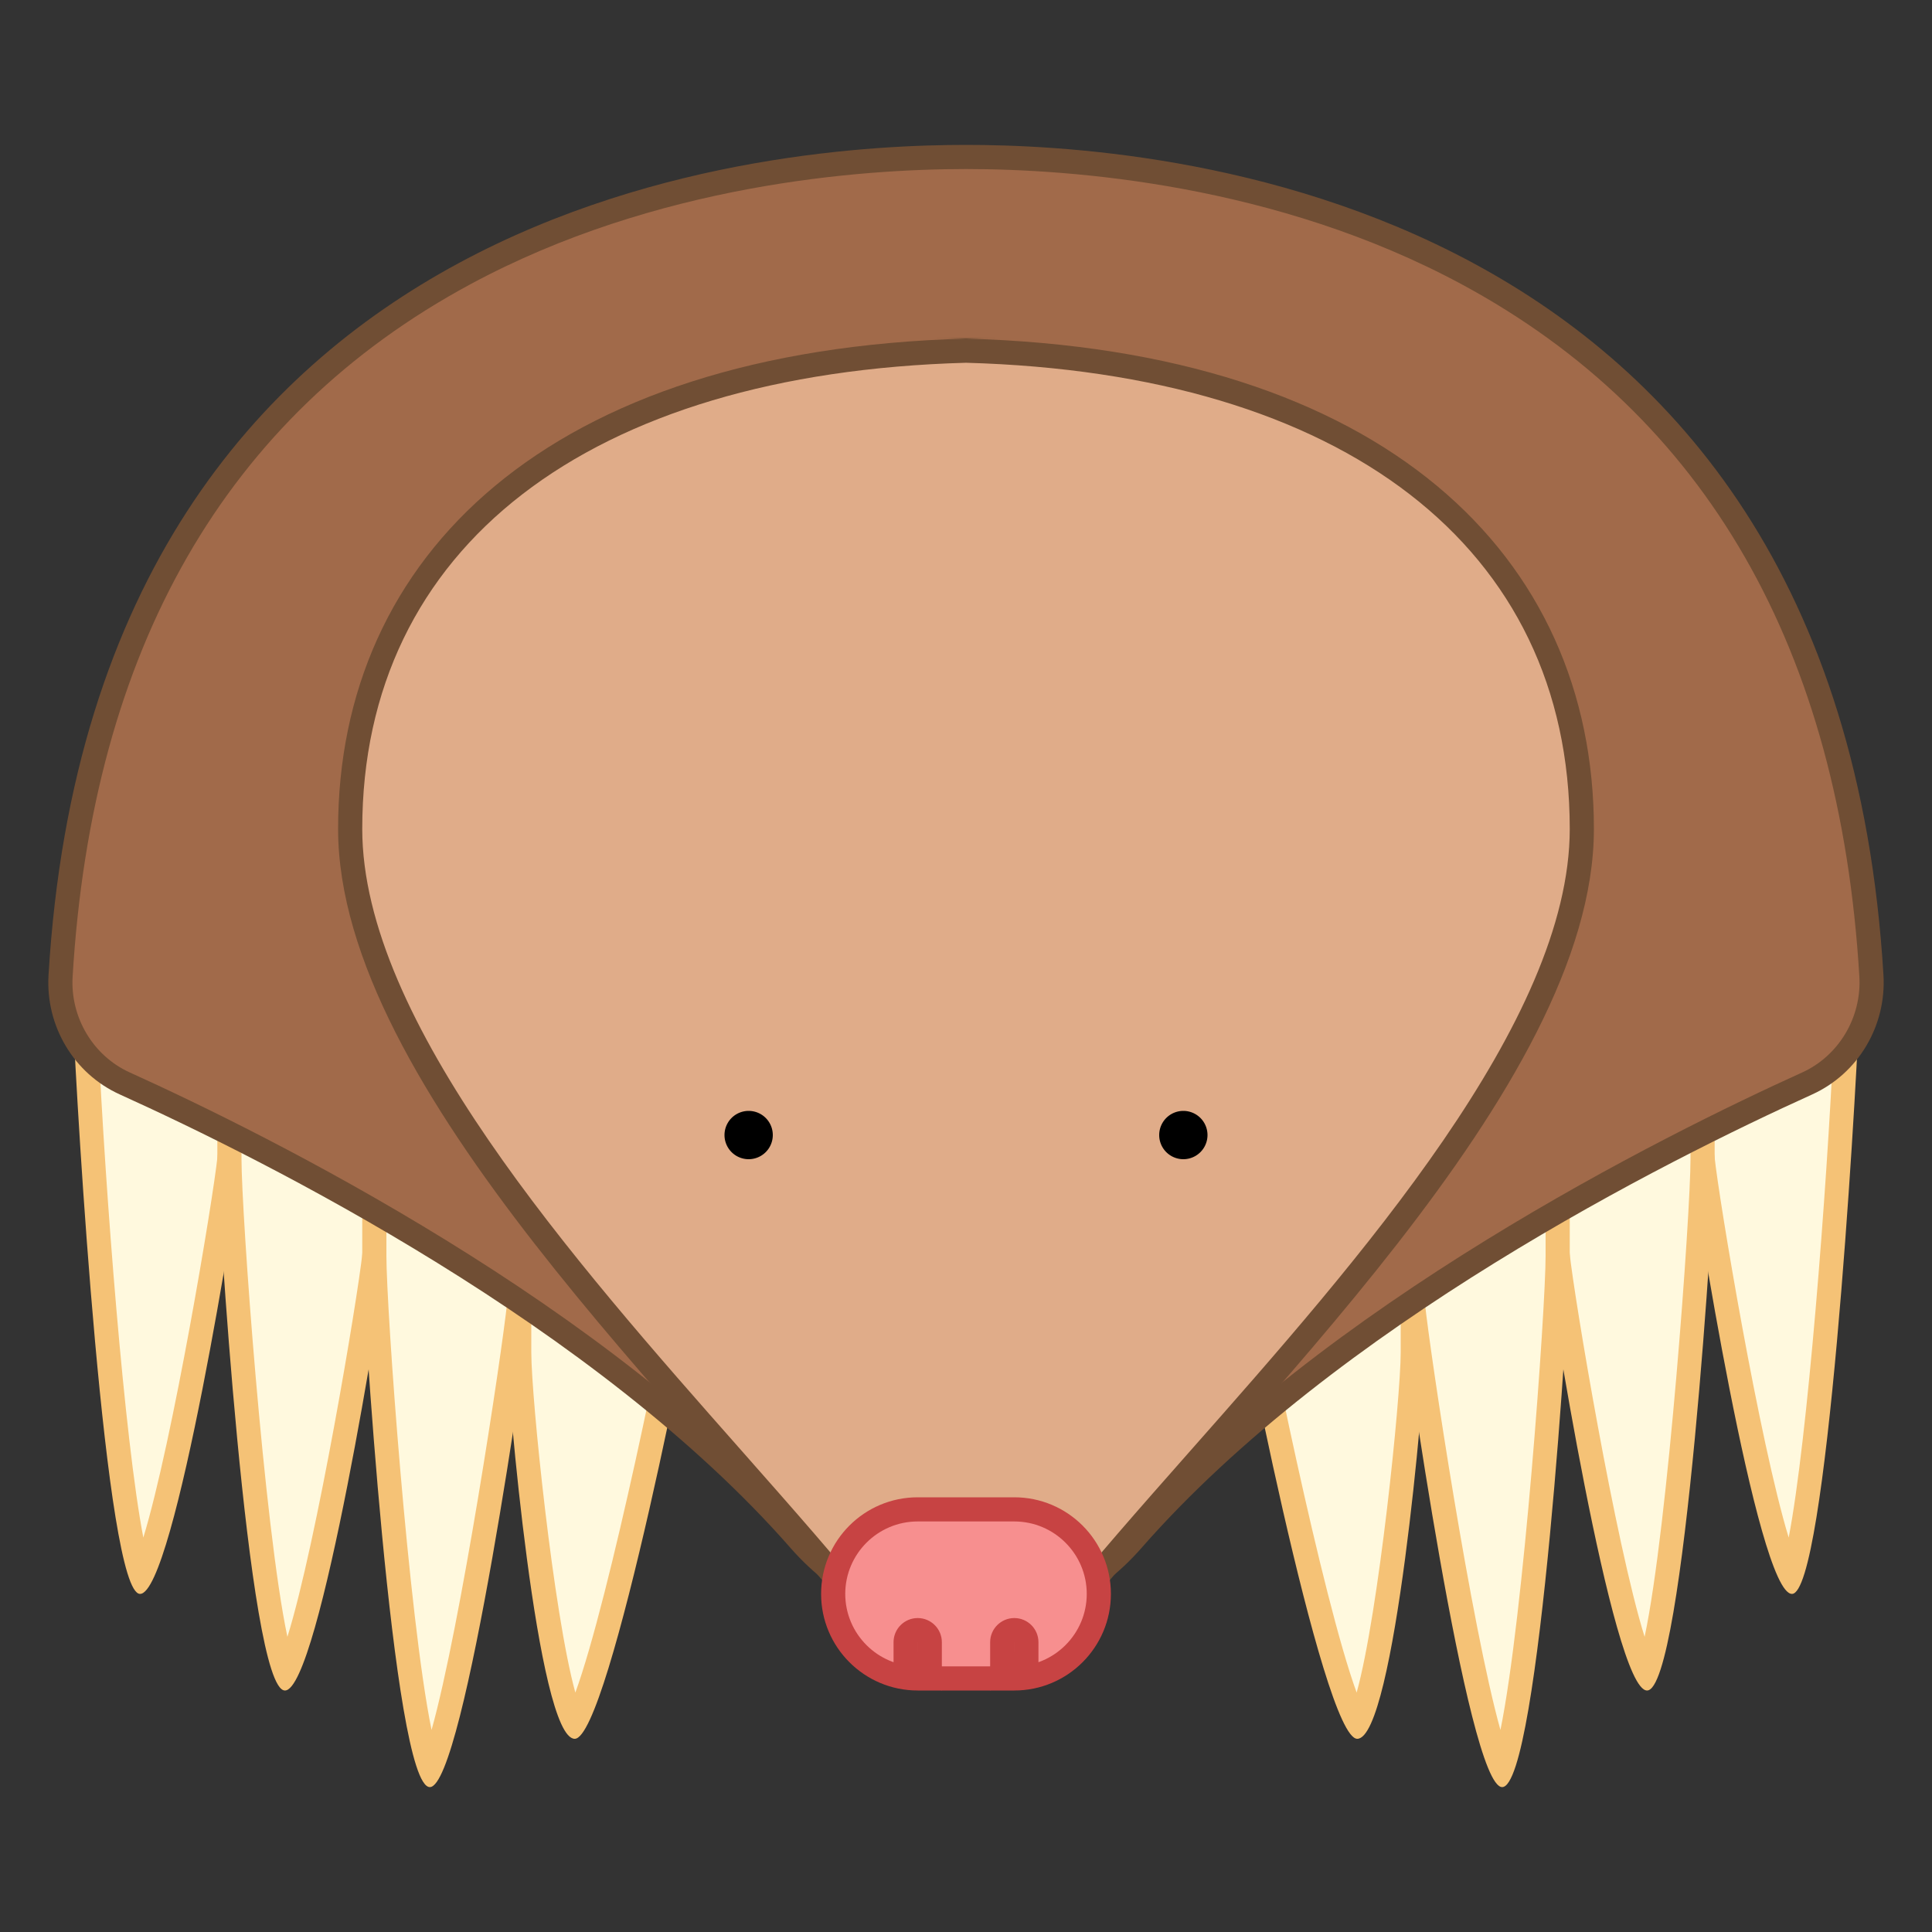 ﻿<?xml version="1.0" encoding="utf-8"?>
<svg xmlns="http://www.w3.org/2000/svg" viewBox="0 0 80 80" width="320" height="320">
  <rect x="0" y="0" width="80" height="80" fill="#333333" stroke="none"/>
  <path fill="#fff9de" d="M5.842,65.299c-0.979-2.331-2.013-16.313-2.3-22.799h6.828c-0.08,0.421-0.181,1.08-0.286,2.084 l-0.576,3.331C9.272,50.138,7.062,63.188,5.842,65.299z" />
  <path fill="#f5c276" d="M9.778,43c-0.059,0.388-0.123,0.88-0.188,1.499L9.015,47.83l-0.006,0.033l-0.003,0.033 c-0.19,1.803-1.859,11.8-3.071,15.772C5.154,59.62,4.361,49.356,4.065,43H9.778 M3,41.34V42h0.02C3.007,41.674,3,41.448,3,41.34 L3,41.34z M11,42H3.02c0.166,4.098,1.347,24,2.779,24C7.237,66,9.857,49.36,10,48l0.581-3.364C10.804,42.511,11,42,11,42L11,42z" />
  <path fill="#fff9de" d="M11.826,69.326C10.657,66.885,9.5,50.035,9.5,48v-3.5h6.958c-0.07,0.851-0.215,2.566-0.375,4.084 l-0.576,3.331C15.271,54.148,13.042,67.302,11.826,69.326z" />
  <path fill="#f5c276" d="M15.915,45c-0.077,0.917-0.197,2.275-0.325,3.499l-0.575,3.331l-0.006,0.033l-0.003,0.033 c-0.192,1.82-1.891,11.988-3.105,15.882C10.929,63.206,10,50.21,10,48v-3H15.915 M17,44H9v4c0,1.469,1.253,22,2.799,22 c1.438,0,4.058-16.64,4.201-18l0.581-3.364C16.804,46.511,17,44,17,44L17,44z" />
  <path fill="#fff9de" d="M17.813,73.298C16.649,70.763,15.5,54.028,15.5,52v-5.5h6.977c-0.058,1.229-0.213,4.33-0.386,6.01 l-0.58,1.363l-0.008,0.075C21.206,56.771,19.028,71.033,17.813,73.298z" />
  <path fill="#f5c276" d="M21.952,47c-0.069,1.408-0.204,3.908-0.351,5.384l-0.521,1.224l-0.059,0.138l-0.016,0.149 c-0.24,2.279-1.934,13.446-3.135,17.739C16.91,66.941,16,54.187,16,52v-5H21.952 M23,46h-8v6c0,1.469,1.253,22,2.799,22 c1.438,0,4.058-18.64,4.201-20l0.581-1.364C22.804,50.511,23,46,23,46L23,46z" />
  <path fill="#fff9de" d="M23.783,71.384C22.681,69.734,21.5,57.898,21.5,56v-9.5h6.958c-0.07,0.851-0.215,2.566-0.375,4.084 l-0.011,0.102l0.418,1.361C28.203,54.342,25.104,69.447,23.783,71.384z" />
  <path fill="#f5c276" d="M27.915,47c-0.078,0.925-0.199,2.299-0.329,3.532l-0.021,0.203l0.06,0.195l0.356,1.159 c-0.311,2.232-2.745,14.143-4.157,17.997C22.919,66.822,22,57.883,22,56v-9H27.915 M29,46h-8v10c0,1.469,1.253,16,2.799,16 c1.438,0,5.058-18.64,5.201-20l-0.419-1.364C28.804,48.511,29,46,29,46L29,46z" />
  <path fill="#fff9de" d="M74.158,65.299c-1.22-2.111-3.43-15.159-3.661-17.351l-0.585-3.396 c-0.104-0.985-0.203-1.634-0.282-2.051h6.828C76.171,48.985,75.137,62.968,74.158,65.299z" />
  <path fill="#f5c276" d="M75.935,43c-0.296,6.356-1.09,16.62-1.869,20.668c-1.212-3.972-2.882-13.969-3.071-15.772 l-0.003-0.033l-0.006-0.033l-0.575-3.331c-0.066-0.619-0.13-1.11-0.188-1.499H75.935 M77,41.34c0,0.108-0.007,0.334-0.02,0.66H77 V41.34L77,41.34z M76.98,42H69c0,0,0.196,0.511,0.419,2.636L70,48c0.143,1.36,2.763,18,4.201,18C75.633,66,76.814,46.098,76.98,42 L76.98,42z" />
  <path fill="#fff9de" d="M68.174,69.326c-1.217-2.023-3.445-15.176-3.677-17.378l-0.585-3.396 c-0.157-1.494-0.301-3.202-0.371-4.051H70.5V48C70.5,50.035,69.343,66.885,68.174,69.326z" />
  <path fill="#f5c276" d="M70,45v3c0,2.21-0.929,15.206-1.9,19.778c-1.214-3.894-2.914-14.062-3.105-15.882l-0.003-0.033 l-0.006-0.033l-0.575-3.331c-0.128-1.223-0.248-2.582-0.325-3.499H70 M71,44h-8c0,0,0.196,2.511,0.419,4.636L64,52 c0.143,1.36,2.763,18,4.201,18C69.747,70,71,49.469,71,48V44L71,44z" />
  <path fill="#fff9de" d="M62.187,73.298c-1.215-2.265-3.393-16.528-3.69-19.351l-0.008-0.075l-0.58-1.363 c-0.172-1.68-0.328-4.78-0.386-6.01H64.5V52C64.5,54.028,63.351,70.763,62.187,73.298z" />
  <path fill="#f5c276" d="M64,47v5c0,2.187-0.91,14.941-1.87,19.634c-1.202-4.293-2.895-15.46-3.135-17.739l-0.016-0.149 l-0.059-0.138l-0.521-1.224c-0.147-1.476-0.281-3.976-0.351-5.384H64 M65,46h-8c0,0,0.196,4.511,0.419,6.636L58,54 c0.143,1.36,2.763,20,4.201,20C63.747,74,65,53.469,65,52V46L65,46z" />
  <path fill="#fff9de" d="M56.217,71.384c-1.321-1.938-4.42-17.042-4.708-19.338l0.418-1.361l-0.011-0.102 c-0.16-1.518-0.305-3.233-0.375-4.084H58.5V56C58.5,57.898,57.319,69.734,56.217,71.384z" />
  <path fill="#f5c276" d="M58,47v9c0,1.883-0.919,10.822-1.824,14.086c-1.412-3.854-3.845-15.764-4.157-17.997l0.356-1.159 l0.06-0.195l-0.021-0.203c-0.13-1.232-0.251-2.607-0.329-3.532H58 M59,46h-8c0,0,0.196,2.511,0.419,4.636L51,52 c0.143,1.36,3.763,20,5.201,20C57.747,72,59,57.469,59,56V46L59,46z" />
  <g>
    <path fill="#a16a4a" d="M39.947,66.999c-2.547,0-5.036-1.174-6.83-3.223C24.916,54.41,10.839,47.43,5.168,44.863 c-1.704-0.771-2.773-2.56-2.66-4.451C4.34,9.804,29.338,6.5,40,6.5c10.661,0,35.656,3.304,37.492,33.904 c0.114,1.896-0.958,3.689-2.666,4.462c-5.67,2.567-19.744,9.547-27.942,18.91c-1.794,2.048-4.283,3.223-6.83,3.223H39.947z" />
    <path fill="#704e34" d="M40,7c4.364,0,12.836,0.621,20.542,4.781c10.102,5.454,15.637,15.094,16.45,28.653 c0.101,1.69-0.852,3.288-2.373,3.977c-5.699,2.58-19.848,9.598-28.112,19.036c-1.699,1.94-4.051,3.052-6.454,3.052h-0.106 c-2.403,0-4.755-1.112-6.454-3.052c-8.267-9.44-22.419-16.459-28.119-19.039c-1.517-0.686-2.468-2.28-2.367-3.966 c0.812-13.562,6.346-23.205,16.449-28.66C27.162,7.621,35.635,7,40,7 M40,6C32.643,6,3.971,7.612,2.009,40.382 c-0.125,2.093,1.038,4.07,2.953,4.937c6.065,2.745,19.725,9.589,27.779,18.787c1.835,2.096,4.416,3.393,7.206,3.393h0.106 c2.79,0,5.371-1.297,7.206-3.393c8.051-9.194,21.704-16.037,27.772-18.784c1.919-0.868,3.085-2.849,2.959-4.947 C76.025,7.612,47.357,6,40,6L40,6z" />
  </g>
  <g>
    <path fill="#e0ac89" d="M40,68.833c-1.604,0-3.119-0.703-4.054-1.879c-1.575-1.981-3.527-4.191-5.593-6.53 C23.29,52.429,14.5,42.477,14.5,34.323c0-11.964,9.538-19.367,25.514-19.803C55.962,14.956,65.5,22.359,65.5,34.323 c0,8.154-8.79,18.105-15.853,26.102c-2.066,2.339-4.018,4.548-5.593,6.53C43.119,68.131,41.604,68.833,40,68.833z" />
    <path fill="#704e34" d="M40,15.021c15.654,0.436,25,7.65,25,19.302c0,7.965-8.721,17.838-15.728,25.771 c-2.07,2.344-4.026,4.558-5.609,6.549c-0.841,1.058-2.21,1.69-3.663,1.69s-2.822-0.632-3.663-1.69 c-1.583-1.991-3.539-4.205-5.609-6.549C23.721,52.161,15,42.288,15,34.323C15,22.671,24.346,15.457,40,15.021 M41.529,14h-3.059 c0.518,0,1.026,0.007,1.529,0.021C40.503,14.007,41.012,14,41.529,14L41.529,14z M40,14.021c-17.332,0.473-26,9.017-26,20.302 c0,10.738,14.528,24.104,21.554,32.943c1.037,1.304,2.679,2.068,4.446,2.068s3.409-0.763,4.446-2.068 C51.472,58.427,66,45.061,66,34.323C66,23.037,57.332,14.493,40,14.021L40,14.021z" />
  </g>
  <g>
    <path fill="#f78f8f" d="M38,69.5c-1.93,0-3.5-1.57-3.5-3.5s1.57-3.5,3.5-3.5h4c1.93,0,3.5,1.57,3.5,3.5s-1.57,3.5-3.5,3.5 H38z" />
    <path fill="#c74343" d="M42,63c1.654,0,3,1.346,3,3s-1.346,3-3,3h-4c-1.654,0-3-1.346-3-3s1.346-3,3-3H42 M42,62h-4 c-2.209,0-4,1.791-4,4v0c0,2.209,1.791,4,4,4h4c2.209,0,4-1.791,4-4v0C46,63.791,44.209,62,42,62L42,62z" />
  </g>
  <g>
    <path d="M49 46A1 1 0 1 0 49 48A1 1 0 1 0 49 46Z" />
  </g>
  <g>
    <path d="M31 46A1 1 0 1 0 31 48A1 1 0 1 0 31 46Z" />
  </g>
  <g>
    <path fill="#f78f8f" d="M37.5,68.691V68c0-0.276,0.224-0.5,0.5-0.5s0.5,0.224,0.5,0.5v1.191L37.5,68.691z" />
    <path fill="#c74343" d="M38,68v0.382l-0.001,0l0-0.382L38,68 M38,67c-0.552,0-1,0.448-1,1v1l2,1v-2 C39,67.448,38.552,67,38,67L38,67z" />
  </g>
  <g>
    <path fill="#f78f8f" d="M41.5,68c0-0.276,0.224-0.5,0.5-0.5s0.5,0.224,0.5,0.5v0.691l-1,0.5V68z" />
    <path fill="#c74343" d="M42,68v0.382l-0.001,0.001l0-0.382L42,68 M42,67c-0.552,0-1,0.448-1,1v2l2-1v-1 C43,67.448,42.552,67,42,67L42,67z" />
  </g>
</svg>